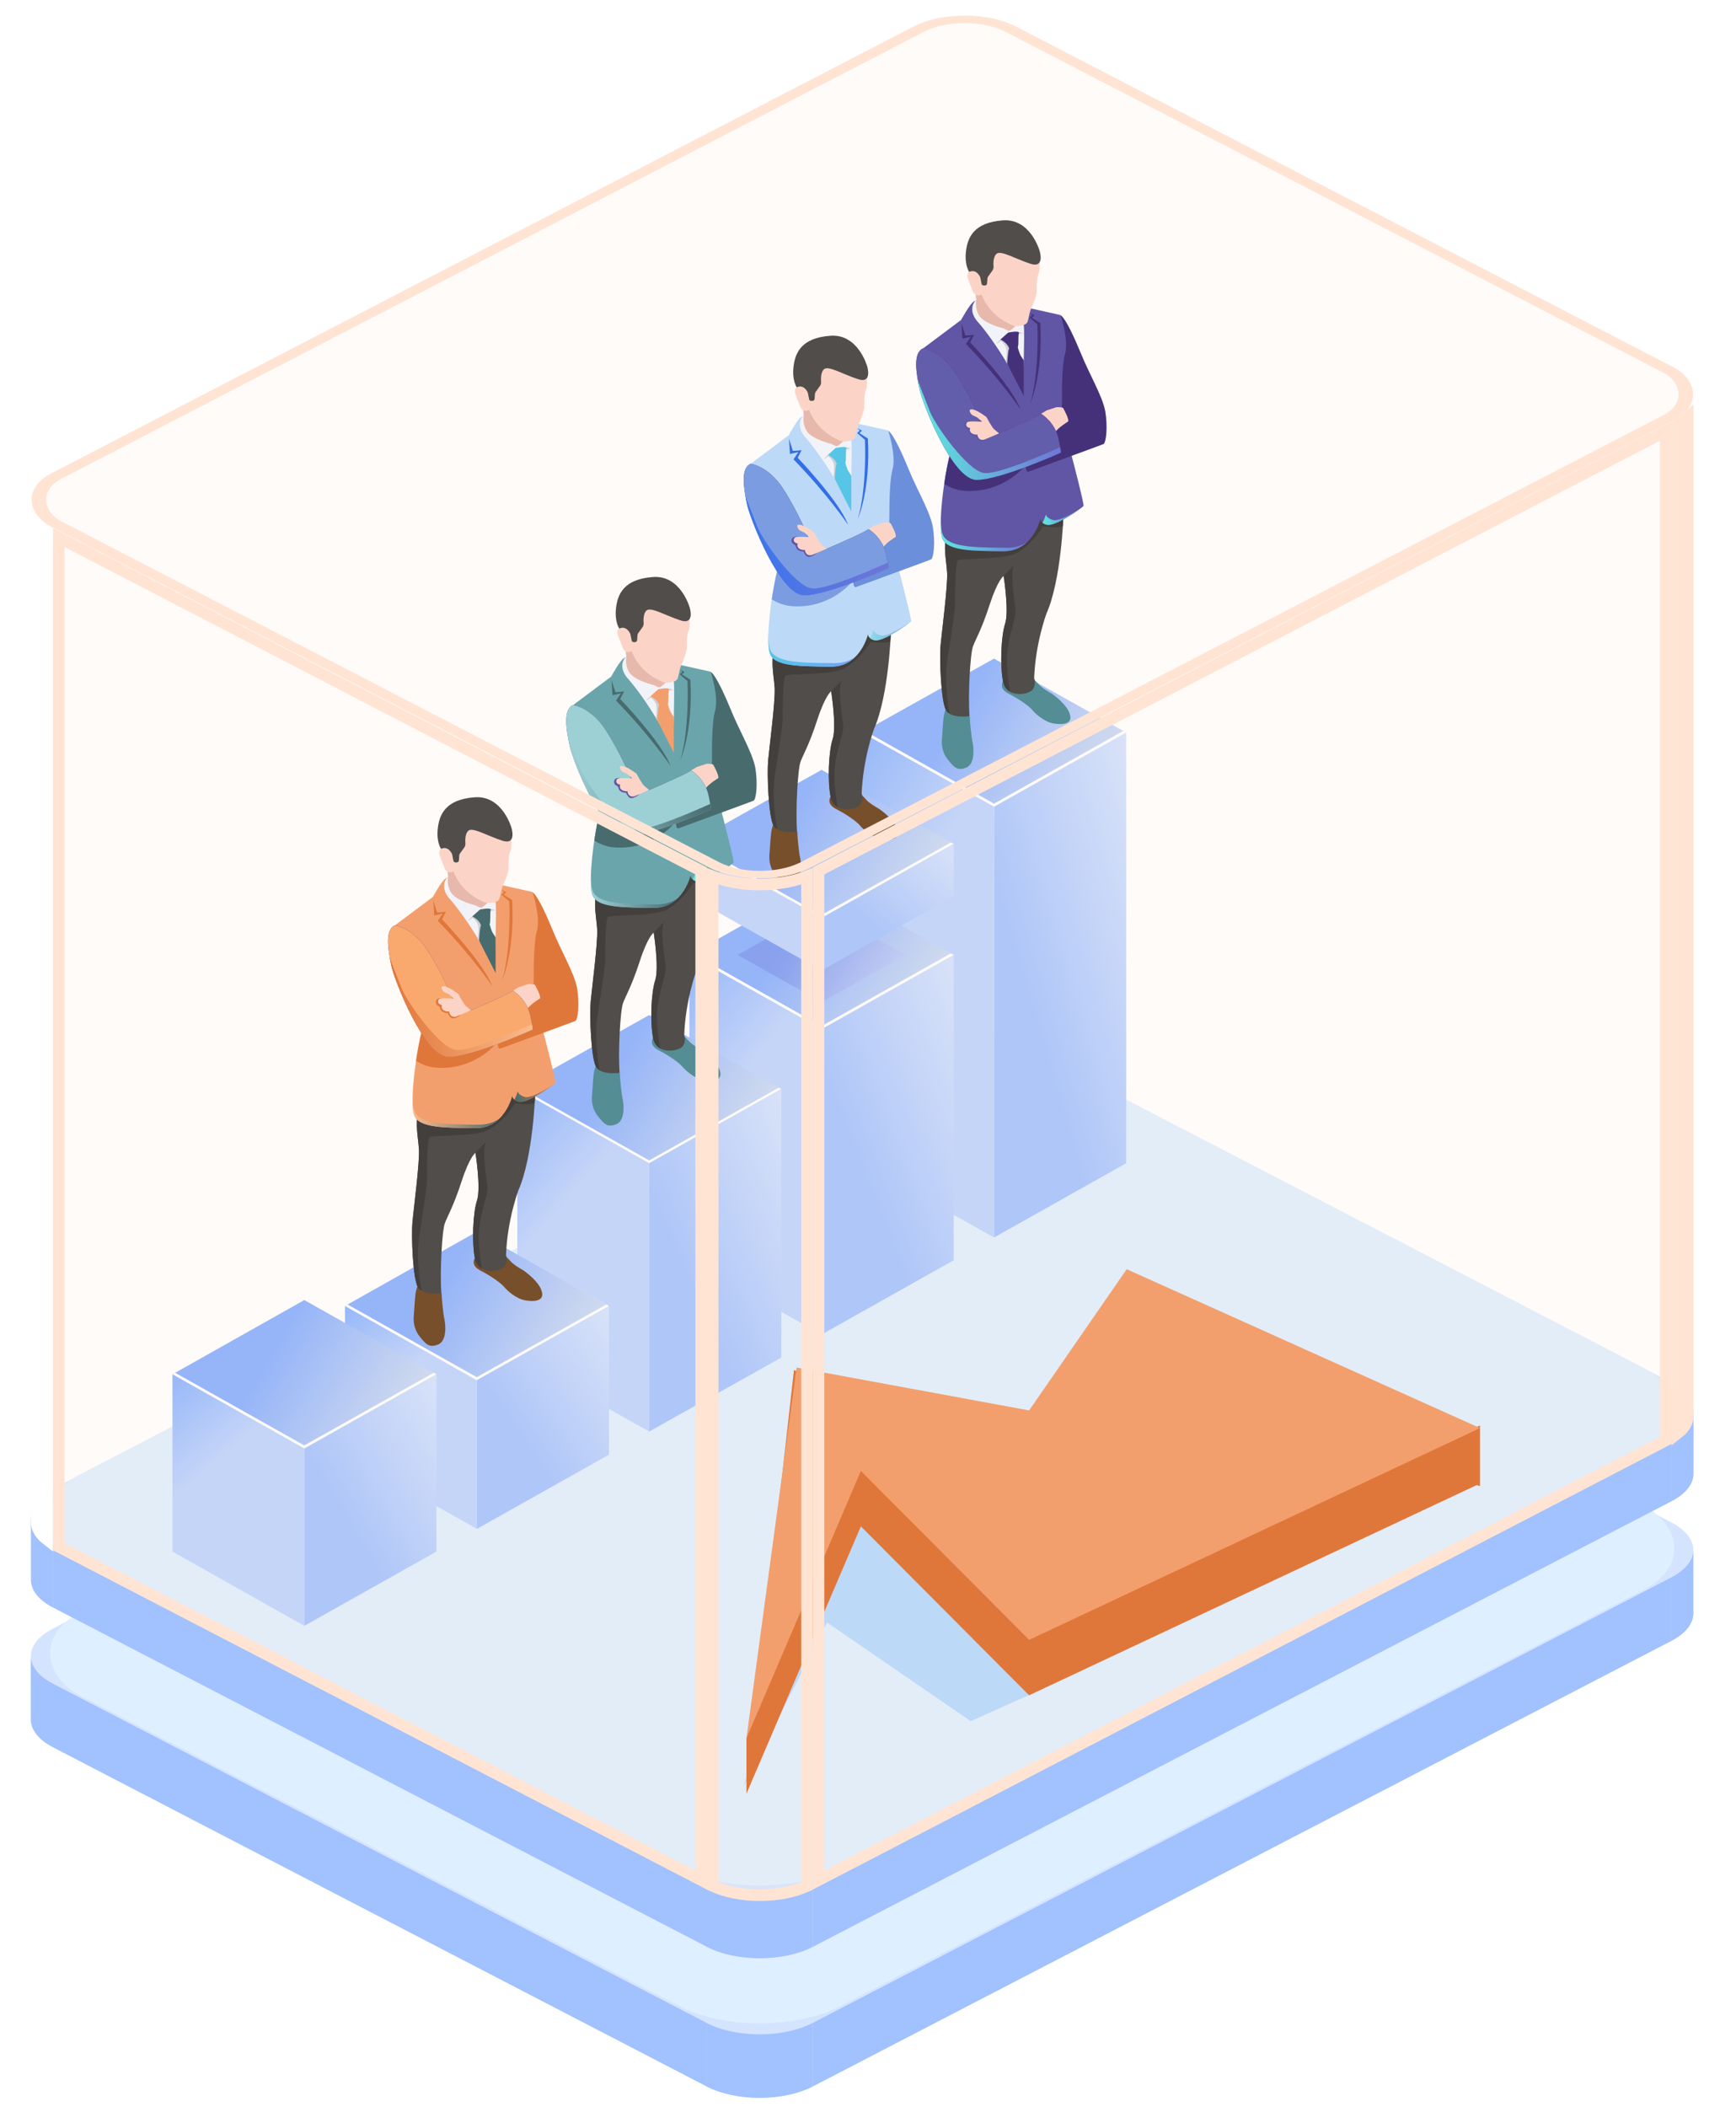 <svg width="150" height="182" viewBox="0 0 150 182" fill="none" xmlns="http://www.w3.org/2000/svg">
<path d="M87.907 107.662C85.38 106.351 81.284 106.351 78.757 107.662L4.559 146.148C3.296 146.803 2.665 147.662 2.664 148.521C2.664 149.38 3.296 150.239 4.559 150.894L61.068 180.205C63.595 181.516 67.691 181.516 70.218 180.205L144.416 141.719C145.679 141.063 146.311 140.205 146.311 139.346C146.311 138.487 145.679 137.628 144.416 136.973L87.907 107.662Z" fill="#D4E4FE"/>
<path d="M87.909 102.18C85.382 100.869 81.286 100.869 78.759 102.18V107.664C81.286 106.353 85.382 106.353 87.909 107.664V102.18Z" fill="#D4E4FE"/>
<path d="M87.905 102.179L144.413 131.49V136.974L87.905 107.663V102.179Z" fill="#D4E4FE"/>
<path d="M4.563 140.665L78.761 102.179V107.663L4.563 146.149V140.665Z" fill="#D4E4FE"/>
<path d="M144.416 131.493C145.679 132.149 146.311 133.008 146.311 133.867L146.311 139.35C146.311 138.491 145.679 137.633 144.416 136.977V131.493Z" fill="#D4E4FE"/>
<path d="M146.311 133.865C146.311 134.723 145.679 135.582 144.416 136.237V141.721C145.679 141.066 146.311 140.207 146.311 139.348V133.865Z" fill="#A1C1FF"/>
<path d="M2.667 143.041C2.667 142.182 3.299 141.323 4.562 140.668V146.152C3.299 146.807 2.667 147.666 2.667 148.525V143.041Z" fill="#D4E4FE"/>
<path d="M4.562 145.411C3.299 144.755 2.667 143.897 2.667 143.038V148.521C2.667 149.38 3.299 150.239 4.562 150.895V145.411Z" fill="#A1C1FF"/>
<path d="M144.413 136.239L70.216 174.725V180.209L144.413 141.723V136.239Z" fill="#A1C1FF"/>
<path d="M61.07 174.725L4.561 145.414V150.898L61.07 180.209V174.725Z" fill="#A1C1FF"/>
<path d="M70.214 174.725C67.687 176.035 63.591 176.035 61.064 174.725V180.209C63.591 181.519 67.687 181.519 70.214 180.209V174.725Z" fill="#A1C1FF"/>
<rect width="93.893" height="73.966" rx="7.862" transform="matrix(-0.888 0.46 0.888 0.46 83.348 99.659)" fill="#DEEFFF"/>
<path d="M87.918 95.601C85.391 94.29 81.295 94.29 78.768 95.601L4.57 134.087C3.307 134.743 2.675 135.601 2.675 136.46C2.675 137.319 3.307 138.178 4.57 138.833L61.079 168.144C63.605 169.455 67.702 169.455 70.229 168.144L144.427 129.658C145.69 129.003 146.321 128.144 146.322 127.285C146.322 126.426 145.69 125.567 144.427 124.912L87.918 95.601Z" fill="#D4E4FE"/>
<path d="M87.92 90.119C85.393 88.809 81.297 88.809 78.77 90.119V95.603C81.297 94.293 85.393 94.293 87.92 95.603V90.119Z" fill="#D4E4FE"/>
<path d="M87.912 90.118L144.421 119.429V124.913L87.912 95.602V90.118Z" fill="#D4E4FE"/>
<path d="M4.567 128.605L78.765 90.118V95.602L4.567 134.089V128.605Z" fill="#D4E4FE"/>
<path d="M144.427 119.431C145.69 120.086 146.322 120.945 146.322 121.804L146.322 127.288C146.321 126.429 145.69 125.57 144.427 124.915V119.431Z" fill="#D4E4FE"/>
<path d="M146.322 121.804C146.321 122.663 145.69 123.521 144.427 124.177V129.66C145.69 129.005 146.321 128.147 146.322 127.288V121.804Z" fill="#A1C1FF"/>
<path d="M2.678 130.978C2.678 130.12 3.31 129.261 4.573 128.606V134.09C3.31 134.745 2.678 135.603 2.678 136.462V130.978Z" fill="#D4E4FE"/>
<path d="M4.573 133.35C3.31 132.695 2.678 131.836 2.678 130.977V136.461C2.678 137.32 3.309 138.179 4.573 138.834V133.35Z" fill="#A1C1FF"/>
<path d="M144.421 124.178L70.223 162.665V168.149L144.421 129.662V124.178Z" fill="#A1C1FF"/>
<path d="M61.081 162.661L4.572 133.349V138.833L61.081 168.144V162.661Z" fill="#A1C1FF"/>
<path d="M70.225 162.664C67.698 163.975 63.602 163.975 61.075 162.664V168.148C63.602 169.459 67.698 169.459 70.225 168.148V162.664Z" fill="#A1C1FF"/>
<rect width="93.893" height="73.966" rx="7.862" transform="matrix(-0.888 0.46 0.888 0.46 83.348 87.747)" fill="#DEEFFF"/>
<path d="M85.889 69.683L74.47 63.269L85.889 56.883L97.309 63.269L85.889 69.683Z" fill="url(#paint0_linear_466_22039)"/>
<path d="M85.889 69.41L74.723 63.133L74.47 63.269L85.889 69.683L97.309 63.269L97.056 63.133L85.889 69.41Z" fill="white"/>
<path d="M97.309 100.469L85.889 106.883V69.683L97.309 63.269V100.469Z" fill="url(#paint1_linear_466_22039)"/>
<path d="M85.889 106.883L74.47 100.469V63.269L85.889 69.683V106.883Z" fill="url(#paint2_linear_466_22039)"/>
<path d="M70.989 88.895L59.569 82.481L70.989 76.068L82.408 82.481L70.989 88.895Z" fill="url(#paint3_linear_466_22039)"/>
<path opacity="0.3" d="M70.989 86.548L63.722 82.481L70.989 78.388L78.255 82.481L70.989 86.548Z" fill="url(#paint4_linear_466_22039)"/>
<path d="M70.989 88.622L59.822 82.345L59.569 82.481L70.989 88.895L82.408 82.481L82.155 82.345L70.989 88.622Z" fill="white"/>
<path d="M82.408 108.846L70.989 115.26V88.895L82.408 82.481V108.846Z" fill="url(#paint5_linear_466_22039)"/>
<path d="M70.989 115.26L59.569 108.846V82.481L70.989 88.895V115.26Z" fill="url(#paint6_linear_466_22039)"/>
<path d="M70.989 79.291L59.569 72.877L70.989 66.49L82.408 72.877L70.989 79.291Z" fill="url(#paint7_linear_466_22039)"/>
<path d="M70.989 79.018L59.822 72.768L59.569 72.877L70.989 79.291L82.408 72.877L82.155 72.768L70.989 79.018Z" fill="white"/>
<path d="M82.408 77.407L70.989 83.821V79.291L82.408 72.877V77.407Z" fill="url(#paint8_linear_466_22039)"/>
<path d="M70.989 83.821L59.569 77.407V72.877L70.989 79.291V83.821Z" fill="url(#paint9_linear_466_22039)"/>
<path d="M56.091 100.468L44.7 94.055L56.091 87.668L67.51 94.055L56.091 100.468Z" fill="url(#paint10_linear_466_22039)"/>
<path d="M56.091 100.223L44.924 93.946L44.7 94.055L56.091 100.468L67.51 94.055L67.286 93.946L56.091 100.223Z" fill="white"/>
<path d="M67.51 117.254L56.091 123.64V100.469L67.51 94.055V117.254Z" fill="url(#paint11_linear_466_22039)"/>
<path d="M56.091 123.64L44.7 117.254V94.055L56.091 100.469V123.64Z" fill="url(#paint12_linear_466_22039)"/>
<path d="M41.197 119.218L29.806 112.805L41.197 106.391L52.617 112.805L41.197 119.218Z" fill="url(#paint13_linear_466_22039)"/>
<path d="M41.197 119.218L29.806 112.805L41.197 106.391L52.617 112.805L41.197 119.218Z" fill="url(#paint14_linear_466_22039)"/>
<path d="M41.197 118.946L30.031 112.668L29.806 112.805L41.197 119.218L52.617 112.805L52.392 112.668L41.197 118.946Z" fill="white"/>
<path d="M52.617 125.632L41.197 132.046V119.218L52.617 112.805V125.632Z" fill="url(#paint15_linear_466_22039)"/>
<path d="M52.617 125.632L41.197 132.046V119.218L52.617 112.805V125.632Z" fill="url(#paint16_linear_466_22039)"/>
<path d="M41.198 132.046L29.807 125.632V112.805L41.198 119.218V132.046Z" fill="url(#paint17_linear_466_22039)"/>
<path d="M26.293 125.112L14.902 118.698L26.293 112.285L37.712 118.698L26.293 125.112Z" fill="url(#paint18_linear_466_22039)"/>
<path d="M26.293 124.839L15.126 118.562L14.902 118.698L26.293 125.112L37.712 118.698L37.488 118.562L26.293 124.839Z" fill="white"/>
<path d="M37.712 134.009L26.293 140.423V125.112L37.712 118.698V134.009Z" fill="url(#paint19_linear_466_22039)"/>
<path d="M26.293 140.423L14.902 134.009V118.698L26.293 125.112V140.423Z" fill="url(#paint20_linear_466_22039)"/>
<path d="M74.455 68.659C74.455 68.659 74.652 68.85 74.876 69.096C75.073 69.341 75.662 69.696 75.914 69.832C76.167 69.996 77.317 70.842 77.542 71.661C77.794 72.48 76.981 72.589 76.139 72.453C75.297 72.316 74.511 71.552 74.287 71.279C74.062 71.006 73.277 70.406 72.267 69.887C71.229 69.368 71.846 68.686 71.846 68.686L74.455 68.659Z" fill="#60350E"/>
<path d="M66.851 71.115C66.851 71.115 66.683 71.497 66.626 71.961C66.57 72.453 66.514 73.49 66.486 73.79C66.458 74.09 66.43 74.854 66.991 75.564C67.552 76.273 67.833 76.546 68.562 76.273C69.292 76.001 69.264 74.8 69.152 74.172C69.011 73.572 68.899 72.18 68.899 72.043C68.927 71.907 68.871 71.825 68.871 71.825L66.851 71.115Z" fill="#60350E"/>
<path d="M76.98 54.548C76.98 54.548 76.812 60.034 75.521 62.955C75.521 62.955 74.567 65.493 74.455 68.55C74.455 68.55 74.651 69.068 74.343 69.505C74.062 69.942 72.126 70.324 71.789 68.932C71.481 67.513 71.593 64.892 71.958 63.801C72.294 62.709 71.817 59.707 71.817 59.707C71.817 59.707 71.312 60.034 70.611 62.19C69.91 64.347 69.405 65.165 69.18 65.766C68.928 66.366 68.731 70.051 68.871 71.825C68.871 71.825 67.3 72.043 66.851 71.333C66.403 70.597 66.262 66.858 66.374 65.657C66.487 64.456 66.992 60.607 66.936 59.434C66.851 58.233 66.599 57.278 66.879 56.104C67.16 54.903 75.409 52.283 75.409 52.283L76.98 54.548Z" fill="#333333"/>
<path d="M66.936 59.434C66.851 58.233 66.599 57.278 66.879 56.104C66.992 55.64 68.226 54.985 69.713 54.358C72.238 54.139 75.437 53.866 75.661 53.921C75.858 53.948 76.363 54.139 76.812 54.303L76.98 54.549C76.98 54.549 76.98 54.876 76.924 55.422C76.335 55.613 75.212 55.422 75.212 55.422C75.044 55.804 74.062 57.169 72.856 57.769C71.621 58.342 68.058 58.151 67.861 58.37C67.637 58.588 67.609 61.59 67.637 61.972C67.665 62.354 67.3 64.756 66.964 66.885C66.627 68.987 67.132 71.525 67.16 71.607C67.029 71.534 66.926 71.443 66.851 71.334C66.403 70.597 66.262 66.858 66.374 65.657C66.487 64.456 66.992 60.608 66.936 59.434Z" fill="#222222"/>
<path d="M74.231 36.617C74.231 36.617 76.055 37.027 76.672 37.163C76.756 37.191 76.84 37.272 76.896 37.354C77.065 37.791 77.514 39.156 77.177 41.148C76.756 43.577 76.896 45.215 76.896 45.215L77.738 49.499C77.738 49.499 78.804 53.566 78.72 53.675C78.608 53.784 76.251 55.531 75.522 55.285C74.792 55.04 75.045 54.63 75.045 54.63C75.045 54.63 74.427 57.605 71.79 57.578C69.153 57.551 66.992 57.551 66.543 56.514C66.094 55.477 66.684 51.11 67.132 49.39C67.609 47.644 68.704 44.205 68.704 44.205L64.86 40.056L68.143 37.6C68.143 37.6 68.928 36.153 69.265 35.99C69.602 35.798 69.77 35.962 69.77 35.962L74.231 36.617Z" fill="#B2D7FF"/>
<path d="M75.491 54.357C75.463 54.494 75.575 54.712 76.052 54.876C76.557 55.039 77.82 54.303 78.633 53.757C78.213 54.084 76.193 55.503 75.519 55.285C75.37 55.249 75.257 55.194 75.183 55.121C75.351 54.794 75.435 54.521 75.491 54.357Z" fill="url(#paint21_linear_466_22039)"/>
<path d="M66.569 56.158C67.046 57.25 69.318 57.25 72.096 57.277C72.825 57.277 73.386 57.086 73.835 56.786C73.359 57.25 72.685 57.577 71.787 57.577C69.15 57.55 66.99 57.55 66.541 56.513C66.4 56.158 66.372 55.476 66.4 54.63C66.4 55.312 66.428 55.858 66.569 56.158Z" fill="url(#paint22_linear_466_22039)"/>
<path d="M69.348 35.962C69.348 35.962 68.647 36.754 69.629 37.818C70.218 38.473 71.256 39.892 72.126 41.366C72.687 42.294 73.192 42.786 73.472 43.577C73.472 43.577 73.501 42.649 73.557 41.175C73.585 39.811 73.613 38.391 73.557 38.037C73.416 37.3 70.078 35.58 69.348 35.962Z" fill="#F0F6FF"/>
<path d="M71.846 38.337C71.846 38.337 72.211 38.555 72.323 38.528C72.435 38.501 72.828 38.146 72.828 38.146C72.828 38.146 73.782 38.146 73.894 37.736C74.006 37.327 74.062 36.945 74.147 36.727C74.259 36.508 74.68 35.526 74.68 35.116C74.68 34.707 74.652 33.997 74.848 33.615C75.016 33.233 75.269 29.412 71.453 29.521C67.665 29.631 68.844 33.452 68.844 33.452C68.844 33.452 68.563 33.561 68.732 34.052C68.9 34.543 68.956 34.598 69.04 34.843C69.124 35.089 69.153 35.253 69.405 35.444L69.461 35.908C69.461 35.908 69.293 36.59 69.742 37.272C70.219 37.955 71.846 38.337 71.846 38.337Z" fill="#FCD1C5"/>
<path d="M76.756 37.217C76.756 37.217 77.177 37.272 78.495 40.492C79.225 42.294 80.347 44.15 80.599 45.487C80.824 46.797 80.684 48.244 80.431 48.325C80.179 48.435 75.437 50.154 73.978 50.7C73.894 50.727 73.81 50.673 73.782 50.591L73.389 48.38L76.307 47.261C76.307 47.261 76.868 46.606 77.373 46.36C77.373 46.36 76.812 45.296 76.84 45.023C76.868 44.723 76.784 41.748 77.12 40.547C77.457 39.346 76.756 37.217 76.756 37.217Z" fill="#5180DD"/>
<path d="M75.044 45.706C75.044 45.706 75.465 45.46 75.549 45.406C75.661 45.378 76.194 45.187 76.306 45.16C76.362 45.105 76.699 45.133 76.84 45.16C76.896 45.16 76.952 45.187 76.98 45.242C77.092 45.46 77.457 46.115 77.401 46.361C77.401 46.361 76.447 46.961 76.335 47.234L76.166 47.262C76.166 47.262 75.521 45.897 75.044 45.706Z" fill="#FCD1C5"/>
<path d="M67.132 49.39C67.245 48.954 67.413 48.462 67.553 47.916L73.501 50.373C73.501 50.373 71.734 52.502 68.62 52.365C67.75 52.338 67.132 52.038 66.684 51.765C66.824 50.837 66.992 49.963 67.132 49.39Z" fill="#648FE4"/>
<path d="M64.859 40.056C64.859 40.056 66.403 40.247 67.665 42.212C68.928 44.15 69.854 46.415 69.854 46.415L69.91 46.661C70.022 47.316 70.751 47.698 71.369 47.425C72.716 46.852 74.679 45.978 75.044 45.706C75.044 45.706 76.223 46.361 76.559 47.862C76.812 49.035 76.756 49.063 76.756 49.063C76.756 49.063 71.481 51.437 69.461 51.41C67.413 51.383 64.831 44.887 64.551 43.55C64.27 42.212 63.962 40.438 64.859 40.056Z" fill="#24126A"/>
<path d="M64.859 40.056C64.859 40.056 66.403 40.247 67.665 42.212C68.928 44.15 69.854 46.415 69.854 46.415L69.91 46.661C70.022 47.316 70.751 47.698 71.369 47.425C72.716 46.852 74.679 45.978 75.044 45.706C75.044 45.706 76.223 46.361 76.559 47.862C76.812 49.035 76.756 49.063 76.756 49.063C76.756 49.063 71.481 51.437 69.461 51.41C67.413 51.383 64.831 44.887 64.551 43.55C64.27 42.212 63.962 40.438 64.859 40.056Z" fill="#648FE4"/>
<path d="M70.611 47.725C70.611 47.725 69.966 48.326 69.657 47.998C69.377 47.671 69.461 47.643 69.461 47.643C69.461 47.643 68.872 47.643 68.788 47.261C68.703 46.907 68.423 47.098 68.395 46.688C68.395 46.279 68.9 46.361 68.9 46.361L70.611 47.725Z" fill="#453C9E"/>
<path d="M71.424 47.398C71.424 47.398 71.228 47.234 71.004 47.043C70.779 46.852 70.386 46.06 70.33 45.978C70.246 45.924 69.46 45.323 69.067 45.323C68.703 45.296 68.983 45.706 69.067 45.787C69.152 45.842 69.516 46.006 69.516 46.006C69.516 46.006 69.909 46.333 69.965 46.388C69.993 46.415 68.899 46.306 68.703 46.415C68.534 46.524 68.562 46.797 68.703 46.852C68.815 46.934 68.927 46.934 68.927 46.934C68.927 46.934 68.787 47.261 69.124 47.425C69.46 47.561 69.544 47.48 69.544 47.48C69.544 47.48 69.573 48.053 70.134 47.944L71.424 47.398Z" fill="#FCD1C5"/>
<path d="M74.932 31.65C74.932 31.65 75.409 33.178 74.118 32.742C72.8 32.305 71.621 31.595 71.229 31.868C70.92 32.087 70.92 32.714 70.948 33.015C70.948 33.124 70.92 33.224 70.864 33.315L70.471 33.861C70.434 33.915 70.415 33.979 70.415 34.052L70.387 34.434C70.387 34.543 70.303 34.625 70.191 34.625H70.106C70.022 34.625 69.91 34.57 69.91 34.461L69.798 33.915C69.798 33.915 69.489 33.151 68.844 33.451C68.844 33.451 68.423 32.878 68.563 31.677C68.704 30.449 69.265 29.194 71.706 29.003C74.147 28.784 74.932 31.65 74.932 31.65Z" fill="#333333"/>
<path d="M71.173 39.702L71.566 39.401C71.566 39.401 71.902 39.674 72.014 39.974C72.155 40.275 72.014 41.203 72.014 41.203L72.127 41.366L72.267 41.121L72.379 40.029C72.379 40.029 72.267 39.237 72.239 39.21C72.239 39.183 71.537 39.292 71.537 39.292C71.537 39.292 71.313 39.456 71.173 39.702Z" fill="#C4CCD6"/>
<path d="M72.94 38.61C72.94 38.61 73.333 38.637 73.501 38.774C73.501 38.774 73.109 38.801 73.025 38.801C72.968 38.801 72.94 38.61 72.94 38.61Z" fill="#C4CCD6"/>
<path d="M72.21 38.691L71.537 39.292C71.537 39.292 72.126 39.537 72.294 40.056C72.294 40.056 72.996 40.165 73.052 39.919C73.136 39.674 73.052 39.046 73.136 38.746C73.22 38.473 72.21 38.691 72.21 38.691Z" fill="#39C0EA"/>
<path d="M73.024 39.92C73.024 39.92 73.164 40.438 73.277 40.657C73.417 40.875 73.557 41.093 73.557 41.093V44.177C73.557 44.177 72.379 41.857 72.126 41.366C72.126 41.366 72.182 40.247 72.295 40.056C72.379 39.838 73.024 39.92 73.024 39.92Z" fill="#39C0EA"/>
<path d="M69.909 35.389C70.695 37.518 72.827 38.146 72.827 38.146C72.827 38.146 72.435 38.5 72.322 38.528C72.21 38.555 71.845 38.337 71.845 38.337C71.845 38.337 70.218 37.955 69.741 37.272C69.292 36.59 69.46 35.908 69.46 35.908L69.404 35.444C69.741 35.553 69.909 35.389 69.909 35.389Z" fill="#E2B1A6"/>
<path d="M68.17 37.872C68.17 37.872 68.479 38.882 68.507 38.937C68.563 38.964 69.264 38.882 69.264 38.882L68.928 39.537C68.928 39.537 72.519 43.276 73.277 45.323C73.277 45.323 71.565 42.758 68.563 39.674L68.984 39.046L68.254 39.21L68.17 37.872Z" fill="#0F59EA"/>
<path d="M74.09 36.999L74.287 37.19L74.062 37.409L74.735 37.982C74.735 37.982 74.932 42.103 74.118 44.832C74.118 44.832 75.24 42.321 74.988 37.873L74.258 37.409L74.483 37.19L74.09 36.999Z" fill="#0F59EA"/>
<path d="M71.817 59.707L72.743 58.751C72.322 59.325 72.799 62.054 72.855 62.654C72.911 63.282 72.35 64.565 72.154 66.066C71.957 67.567 72.378 69.696 72.378 69.696C72.098 69.559 71.901 69.314 71.789 68.931C71.48 67.512 71.593 64.892 71.957 63.8C72.294 62.709 71.817 59.707 71.817 59.707Z" fill="#222222"/>
<path d="M69.46 51.41C67.412 51.383 64.831 44.887 64.55 43.55C64.494 43.313 64.448 43.077 64.41 42.84C64.41 42.867 64.943 44.259 65.448 45.515C65.953 46.77 68.675 50.564 70.078 50.809C71.312 51.028 75.829 48.981 76.699 48.599C76.783 49.035 76.755 49.063 76.755 49.063C76.755 49.063 71.481 51.437 69.46 51.41Z" fill="url(#paint23_linear_466_22039)"/>
<path d="M89.357 58.693C89.357 58.693 89.553 58.884 89.778 59.13C89.974 59.376 90.563 59.73 90.816 59.867C91.068 60.031 92.219 60.877 92.443 61.695C92.695 62.514 91.882 62.623 91.04 62.487C90.198 62.35 89.413 61.586 89.188 61.313C88.964 61.04 88.178 60.44 87.168 59.921C86.13 59.403 86.747 58.721 86.747 58.721L89.357 58.693Z" fill="#367E89"/>
<path d="M81.752 61.15C81.752 61.15 81.584 61.532 81.528 61.996C81.472 62.487 81.416 63.524 81.388 63.824C81.359 64.124 81.331 64.889 81.892 65.598C82.454 66.308 82.734 66.581 83.464 66.308C84.193 66.035 84.165 64.834 84.053 64.206C83.913 63.606 83.8 62.214 83.8 62.078C83.829 61.941 83.772 61.859 83.772 61.859L81.752 61.15Z" fill="#367E89"/>
<path d="M91.881 44.583C91.881 44.583 91.713 50.069 90.422 52.989C90.422 52.989 89.468 55.527 89.356 58.584C89.356 58.584 89.553 59.103 89.244 59.539C88.963 59.976 87.028 60.358 86.691 58.966C86.382 57.547 86.494 54.927 86.859 53.835C87.196 52.743 86.719 49.741 86.719 49.741C86.719 49.741 86.214 50.069 85.512 52.225C84.811 54.381 84.306 55.2 84.082 55.8C83.829 56.401 83.633 60.085 83.773 61.859C83.773 61.859 82.202 62.078 81.753 61.368C81.304 60.631 81.163 56.892 81.276 55.691C81.388 54.49 81.893 50.642 81.837 49.468C81.753 48.267 81.5 47.312 81.781 46.139C82.061 44.938 90.31 42.318 90.31 42.318L91.881 44.583Z" fill="#333333"/>
<path d="M81.837 49.468C81.753 48.268 81.5 47.312 81.781 46.139C81.893 45.675 83.127 45.02 84.615 44.392C87.14 44.174 90.338 43.901 90.563 43.955C90.759 43.983 91.264 44.174 91.713 44.337L91.881 44.583C91.881 44.583 91.881 44.911 91.825 45.456C91.236 45.648 90.114 45.456 90.114 45.456C89.945 45.839 88.963 47.203 87.757 47.804C86.522 48.377 82.959 48.186 82.763 48.404C82.538 48.623 82.51 51.625 82.538 52.007C82.566 52.389 82.202 54.791 81.865 56.919C81.528 59.021 82.033 61.559 82.061 61.641C81.93 61.568 81.828 61.477 81.753 61.368C81.304 60.631 81.163 56.892 81.276 55.691C81.388 54.49 81.893 50.642 81.837 49.468Z" fill="#222222"/>
<path d="M89.132 26.652C89.132 26.652 90.956 27.061 91.573 27.198C91.657 27.225 91.742 27.307 91.798 27.389C91.966 27.825 92.415 29.19 92.078 31.182C91.657 33.611 91.798 35.249 91.798 35.249L92.639 39.534C92.639 39.534 93.706 43.6 93.621 43.71C93.509 43.819 91.153 45.566 90.423 45.32C89.694 45.074 89.946 44.665 89.946 44.665C89.946 44.665 89.329 47.64 86.691 47.612C84.054 47.585 81.894 47.585 81.445 46.548C80.996 45.511 81.585 41.144 82.034 39.425C82.511 37.678 83.605 34.239 83.605 34.239L79.761 30.091L83.044 27.634C83.044 27.634 83.83 26.188 84.166 26.024C84.503 25.833 84.671 25.997 84.671 25.997L89.132 26.652Z" fill="#453C9E"/>
<path d="M90.392 44.391C90.365 44.528 90.477 44.746 90.954 44.91C91.459 45.074 92.721 44.337 93.535 43.791C93.114 44.118 91.094 45.538 90.421 45.319C90.271 45.283 90.159 45.228 90.084 45.156C90.252 44.828 90.336 44.555 90.392 44.391Z" fill="url(#paint24_linear_466_22039)"/>
<path d="M81.47 46.192C81.947 47.284 84.22 47.284 86.997 47.311C87.727 47.311 88.288 47.12 88.737 46.82C88.26 47.284 87.587 47.612 86.689 47.612C84.051 47.584 81.891 47.584 81.442 46.547C81.302 46.193 81.274 45.51 81.302 44.664C81.302 45.346 81.33 45.892 81.47 46.192Z" fill="url(#paint25_linear_466_22039)"/>
<path d="M84.249 25.997C84.249 25.997 83.548 26.788 84.53 27.853C85.119 28.508 86.157 29.927 87.027 31.401C87.588 32.329 88.093 32.82 88.374 33.611C88.374 33.611 88.402 32.684 88.458 31.21C88.486 29.845 88.514 28.426 88.458 28.071C88.318 27.334 84.979 25.615 84.249 25.997Z" fill="#F0F6FF"/>
<path d="M86.747 28.371C86.747 28.371 87.112 28.59 87.224 28.562C87.337 28.535 87.729 28.18 87.729 28.18C87.729 28.18 88.683 28.18 88.796 27.771C88.908 27.361 88.964 26.979 89.048 26.761C89.16 26.543 89.581 25.56 89.581 25.151C89.581 24.741 89.553 24.032 89.749 23.65C89.918 23.268 90.17 19.447 86.355 19.556C82.567 19.665 83.745 23.486 83.745 23.486C83.745 23.486 83.465 23.595 83.633 24.086C83.801 24.578 83.858 24.632 83.942 24.878C84.026 25.123 84.054 25.287 84.306 25.478L84.362 25.942C84.362 25.942 84.194 26.625 84.643 27.307C85.12 27.989 86.747 28.371 86.747 28.371Z" fill="#FCD1C5"/>
<path d="M91.657 27.252C91.657 27.252 92.078 27.306 93.397 30.527C94.126 32.328 95.248 34.184 95.501 35.522C95.725 36.831 95.585 38.278 95.332 38.36C95.08 38.469 90.338 40.188 88.879 40.734C88.795 40.762 88.711 40.707 88.683 40.625L88.29 38.414L91.208 37.295C91.208 37.295 91.769 36.641 92.274 36.395C92.274 36.395 91.713 35.33 91.741 35.057C91.769 34.757 91.685 31.782 92.022 30.581C92.358 29.381 91.657 27.252 91.657 27.252Z" fill="#24126A"/>
<path d="M89.945 35.74C89.945 35.74 90.366 35.495 90.45 35.44C90.562 35.413 91.096 35.222 91.208 35.194C91.264 35.14 91.601 35.167 91.741 35.194C91.797 35.194 91.853 35.222 91.881 35.276C91.993 35.495 92.358 36.15 92.302 36.395C92.302 36.395 91.348 36.996 91.236 37.269L91.067 37.296C91.067 37.296 90.422 35.931 89.945 35.74Z" fill="#FCD1C5"/>
<path d="M82.034 39.425C82.146 38.988 82.314 38.497 82.455 37.951L88.403 40.407C88.403 40.407 86.635 42.536 83.521 42.4C82.651 42.372 82.034 42.072 81.585 41.799C81.725 40.871 81.894 39.998 82.034 39.425Z" fill="#24126A"/>
<path d="M79.761 30.09C79.761 30.09 81.304 30.282 82.567 32.247C83.829 34.184 84.755 36.45 84.755 36.45L84.811 36.695C84.923 37.35 85.653 37.732 86.27 37.459C87.617 36.886 89.581 36.013 89.945 35.74C89.945 35.74 91.124 36.395 91.461 37.896C91.713 39.07 91.657 39.097 91.657 39.097C91.657 39.097 86.382 41.471 84.362 41.444C82.314 41.417 79.733 34.921 79.452 33.584C79.172 32.247 78.863 30.473 79.761 30.09Z" fill="#24126A"/>
<path d="M79.761 30.09C79.761 30.09 81.304 30.282 82.567 32.247C83.829 34.184 84.755 36.45 84.755 36.45L84.811 36.695C84.923 37.35 85.653 37.732 86.27 37.459C87.617 36.886 89.581 36.013 89.945 35.74C89.945 35.74 91.124 36.395 91.461 37.896C91.713 39.07 91.657 39.097 91.657 39.097C91.657 39.097 86.382 41.471 84.362 41.444C82.314 41.417 79.733 34.921 79.452 33.584C79.172 32.247 78.863 30.473 79.761 30.09Z" fill="#4846A5"/>
<path d="M85.513 37.76C85.513 37.76 84.867 38.36 84.559 38.033C84.278 37.705 84.362 37.678 84.362 37.678C84.362 37.678 83.773 37.678 83.689 37.296C83.605 36.941 83.324 37.132 83.296 36.723C83.296 36.313 83.801 36.395 83.801 36.395L85.513 37.76Z" fill="#453C9E"/>
<path d="M86.326 37.432C86.326 37.432 86.129 37.268 85.905 37.077C85.68 36.886 85.288 36.095 85.231 36.013C85.147 35.958 84.362 35.358 83.969 35.358C83.604 35.331 83.885 35.74 83.969 35.822C84.053 35.876 84.418 36.04 84.418 36.04C84.418 36.04 84.811 36.368 84.867 36.422C84.895 36.45 83.8 36.34 83.604 36.45C83.436 36.559 83.464 36.831 83.604 36.886C83.716 36.968 83.829 36.968 83.829 36.968C83.829 36.968 83.688 37.295 84.025 37.459C84.362 37.596 84.446 37.514 84.446 37.514C84.446 37.514 84.474 38.087 85.035 37.978L86.326 37.432Z" fill="#FCD1C5"/>
<path d="M89.834 21.684C89.834 21.684 90.311 23.213 89.02 22.776C87.701 22.339 86.523 21.63 86.13 21.903C85.821 22.121 85.821 22.749 85.849 23.049C85.849 23.158 85.821 23.258 85.765 23.349L85.372 23.895C85.335 23.95 85.316 24.013 85.316 24.086L85.288 24.468C85.288 24.577 85.204 24.659 85.092 24.659H85.008C84.924 24.659 84.811 24.605 84.811 24.495L84.699 23.95C84.699 23.95 84.391 23.186 83.745 23.486C83.745 23.486 83.324 22.913 83.465 21.712C83.605 20.483 84.166 19.228 86.607 19.037C89.048 18.819 89.834 21.684 89.834 21.684Z" fill="#333333"/>
<path d="M86.074 29.736L86.467 29.436C86.467 29.436 86.804 29.709 86.916 30.009C87.056 30.309 86.916 31.237 86.916 31.237L87.028 31.401L87.168 31.155L87.281 30.063C87.281 30.063 87.168 29.272 87.14 29.245C87.14 29.217 86.439 29.326 86.439 29.326C86.439 29.326 86.214 29.49 86.074 29.736Z" fill="#C4CCD6"/>
<path d="M87.842 28.644C87.842 28.644 88.234 28.672 88.403 28.808C88.403 28.808 88.01 28.835 87.926 28.835C87.87 28.835 87.842 28.644 87.842 28.644Z" fill="#C4CCD6"/>
<path d="M87.111 28.726L86.438 29.326C86.438 29.326 87.027 29.572 87.195 30.09C87.195 30.09 87.897 30.2 87.953 29.954C88.037 29.708 87.953 29.081 88.037 28.78C88.121 28.508 87.111 28.726 87.111 28.726Z" fill="#24126A"/>
<path d="M87.925 29.954C87.925 29.954 88.066 30.473 88.178 30.691C88.318 30.909 88.459 31.128 88.459 31.128V34.212C88.459 34.212 87.28 31.892 87.028 31.401C87.028 31.401 87.084 30.282 87.196 30.091C87.28 29.872 87.925 29.954 87.925 29.954Z" fill="#24126A"/>
<path d="M84.811 25.424C85.596 27.552 87.729 28.18 87.729 28.18C87.729 28.18 87.336 28.535 87.224 28.562C87.112 28.589 86.747 28.371 86.747 28.371C86.747 28.371 85.12 27.989 84.642 27.307C84.194 26.624 84.362 25.942 84.362 25.942L84.306 25.478C84.642 25.587 84.811 25.424 84.811 25.424Z" fill="#E2B1A6"/>
<path d="M83.072 27.907C83.072 27.907 83.38 28.917 83.408 28.971C83.464 28.999 84.166 28.917 84.166 28.917L83.829 29.572C83.829 29.572 87.42 33.311 88.178 35.358C88.178 35.358 86.466 32.792 83.464 29.708L83.885 29.081L83.156 29.244L83.072 27.907Z" fill="#24126A"/>
<path d="M88.991 27.034L89.188 27.225L88.963 27.443L89.637 28.016C89.637 28.016 89.833 32.138 89.019 34.867C89.019 34.867 90.142 32.356 89.889 27.907L89.16 27.443L89.384 27.225L88.991 27.034Z" fill="#24126A"/>
<path d="M86.719 49.741L87.644 48.786C87.224 49.359 87.701 52.088 87.757 52.689C87.813 53.316 87.251 54.599 87.055 56.1C86.859 57.601 87.28 59.73 87.28 59.73C86.999 59.594 86.803 59.348 86.69 58.966C86.382 57.547 86.494 54.927 86.859 53.835C87.195 52.743 86.719 49.741 86.719 49.741Z" fill="#222222"/>
<path d="M84.362 41.444C82.314 41.417 79.732 34.922 79.452 33.584C79.396 33.348 79.349 33.111 79.311 32.874C79.311 32.902 79.845 34.294 80.35 35.549C80.855 36.805 83.576 40.598 84.979 40.844C86.214 41.062 90.731 39.015 91.6 38.633C91.685 39.07 91.657 39.097 91.657 39.097C91.657 39.097 86.382 41.472 84.362 41.444Z" fill="url(#paint26_linear_466_22039)"/>
<path d="M59.121 89.496C59.121 89.496 59.318 89.687 59.542 89.933C59.738 90.178 60.328 90.533 60.58 90.669C60.833 90.833 61.983 91.679 62.207 92.498C62.46 93.317 61.646 93.426 60.804 93.29C59.963 93.153 59.177 92.389 58.953 92.116C58.728 91.843 57.943 91.243 56.933 90.724C55.895 90.206 56.512 89.523 56.512 89.523L59.121 89.496Z" fill="#367E89"/>
<path d="M51.517 91.952C51.517 91.952 51.348 92.334 51.292 92.798C51.236 93.29 51.18 94.327 51.152 94.627C51.124 94.927 51.096 95.691 51.657 96.401C52.218 97.11 52.499 97.383 53.228 97.11C53.958 96.838 53.93 95.637 53.817 95.009C53.677 94.409 53.565 93.017 53.565 92.88C53.593 92.744 53.537 92.662 53.537 92.662L51.517 91.952Z" fill="#367E89"/>
<path d="M61.646 75.386C61.646 75.386 61.477 80.871 60.187 83.792C60.187 83.792 59.233 86.33 59.121 89.387C59.121 89.387 59.317 89.905 59.008 90.342C58.728 90.779 56.792 91.161 56.455 89.769C56.147 88.35 56.259 85.73 56.623 84.638C56.96 83.546 56.483 80.544 56.483 80.544C56.483 80.544 55.978 80.871 55.277 83.028C54.575 85.184 54.07 86.002 53.846 86.603C53.593 87.203 53.397 90.888 53.537 92.662C53.537 92.662 51.966 92.88 51.517 92.171C51.068 91.434 50.928 87.695 51.04 86.494C51.152 85.293 51.657 81.445 51.601 80.271C51.517 79.07 51.265 78.115 51.545 76.941C51.826 75.74 60.075 73.12 60.075 73.12L61.646 75.386Z" fill="#333333"/>
<path d="M51.601 80.271C51.517 79.07 51.265 78.115 51.545 76.941C51.657 76.478 52.892 75.822 54.379 75.195C56.904 74.976 60.103 74.704 60.327 74.758C60.523 74.785 61.029 74.976 61.477 75.14L61.646 75.386C61.646 75.386 61.646 75.713 61.59 76.259C61 76.45 59.878 76.259 59.878 76.259C59.71 76.641 58.728 78.006 57.521 78.606C56.287 79.179 52.724 78.988 52.527 79.207C52.303 79.425 52.275 82.427 52.303 82.809C52.331 83.192 51.966 85.593 51.629 87.722C51.293 89.824 51.798 92.362 51.826 92.444C51.695 92.371 51.592 92.28 51.517 92.171C51.068 91.434 50.928 87.695 51.04 86.494C51.152 85.293 51.657 81.445 51.601 80.271Z" fill="#222222"/>
<path d="M58.897 57.455C58.897 57.455 60.721 57.864 61.338 58C61.422 58.028 61.506 58.109 61.562 58.191C61.73 58.628 62.179 59.993 61.843 61.985C61.422 64.414 61.562 66.052 61.562 66.052L62.404 70.337C62.404 70.337 63.47 74.403 63.386 74.512C63.274 74.621 60.917 76.368 60.187 76.123C59.458 75.877 59.71 75.468 59.71 75.468C59.71 75.468 59.093 78.442 56.456 78.415C53.818 78.388 51.658 78.388 51.209 77.351C50.76 76.314 51.349 71.947 51.798 70.227C52.275 68.481 53.37 65.042 53.37 65.042L49.526 60.893L52.808 58.437C52.808 58.437 53.594 56.99 53.931 56.827C54.267 56.636 54.436 56.8 54.436 56.8L58.897 57.455Z" fill="#509AA6"/>
<path d="M60.157 75.194C60.129 75.331 60.241 75.549 60.718 75.713C61.223 75.876 62.485 75.139 63.299 74.594C62.878 74.921 60.858 76.34 60.185 76.122C60.035 76.086 59.923 76.031 59.848 75.958C60.016 75.631 60.101 75.358 60.157 75.194Z" fill="url(#paint27_linear_466_22039)"/>
<path d="M51.234 76.995C51.711 78.087 53.984 78.087 56.762 78.114C57.491 78.114 58.052 77.923 58.501 77.623C58.024 78.087 57.351 78.414 56.453 78.414C53.816 78.387 51.655 78.387 51.206 77.35C51.066 76.995 51.038 76.313 51.066 75.467C51.066 76.149 51.094 76.695 51.234 76.995Z" fill="url(#paint28_linear_466_22039)"/>
<path d="M54.014 56.8C54.014 56.8 53.312 57.591 54.294 58.656C54.883 59.31 55.922 60.73 56.791 62.203C57.352 63.132 57.858 63.623 58.138 64.414C58.138 64.414 58.166 63.486 58.222 62.013C58.25 60.648 58.278 59.229 58.222 58.874C58.082 58.137 54.743 56.417 54.014 56.8Z" fill="#F0F6FF"/>
<path d="M56.512 59.174C56.512 59.174 56.877 59.392 56.989 59.365C57.101 59.337 57.494 58.983 57.494 58.983C57.494 58.983 58.448 58.983 58.56 58.573C58.672 58.164 58.728 57.782 58.812 57.563C58.925 57.345 59.346 56.363 59.346 55.953C59.346 55.544 59.318 54.834 59.514 54.452C59.682 54.07 59.935 50.249 56.119 50.358C52.331 50.467 53.51 54.288 53.51 54.288C53.51 54.288 53.229 54.398 53.397 54.889C53.566 55.38 53.622 55.435 53.706 55.68C53.79 55.926 53.818 56.09 54.071 56.281L54.127 56.745C54.127 56.745 53.959 57.427 54.407 58.109C54.885 58.792 56.512 59.174 56.512 59.174Z" fill="#FCD1C5"/>
<path d="M61.421 58.054C61.421 58.054 61.842 58.109 63.161 61.33C63.89 63.131 65.013 64.987 65.265 66.324C65.489 67.634 65.349 69.081 65.097 69.162C64.844 69.272 60.102 70.991 58.644 71.537C58.559 71.564 58.475 71.51 58.447 71.428L58.054 69.217L60.972 68.098C60.972 68.098 61.533 67.443 62.038 67.198C62.038 67.198 61.477 66.133 61.505 65.86C61.533 65.56 61.449 62.585 61.786 61.384C62.123 60.183 61.421 58.054 61.421 58.054Z" fill="#28565D"/>
<path d="M59.71 66.543C59.71 66.543 60.13 66.297 60.215 66.243C60.327 66.216 60.86 66.025 60.972 65.997C61.028 65.943 61.365 65.97 61.505 65.997C61.561 65.997 61.617 66.025 61.646 66.079C61.758 66.297 62.123 66.953 62.066 67.198C62.066 67.198 61.112 67.799 61 68.072L60.832 68.099C60.832 68.099 60.187 66.734 59.71 66.543Z" fill="#FCD1C5"/>
<path d="M51.798 70.227C51.91 69.791 52.079 69.299 52.219 68.754L58.167 71.21C58.167 71.21 56.4 73.339 53.285 73.202C52.416 73.175 51.798 72.875 51.349 72.602C51.49 71.674 51.658 70.8 51.798 70.227Z" fill="#28565D"/>
<path d="M49.525 60.893C49.525 60.893 51.068 61.084 52.331 63.049C53.593 64.987 54.519 67.252 54.519 67.252L54.575 67.498C54.688 68.153 55.417 68.535 56.034 68.262C57.381 67.689 59.345 66.816 59.71 66.543C59.71 66.543 60.888 67.198 61.225 68.699C61.477 69.872 61.421 69.9 61.421 69.9C61.421 69.9 56.147 72.274 54.126 72.247C52.078 72.219 49.497 65.724 49.216 64.386C48.936 63.049 48.627 61.275 49.525 60.893Z" fill="#24126A"/>
<path d="M49.525 60.893C49.525 60.893 51.068 61.084 52.331 63.049C53.593 64.987 54.519 67.252 54.519 67.252L54.575 67.498C54.688 68.153 55.417 68.535 56.034 68.262C57.381 67.689 59.345 66.816 59.71 66.543C59.71 66.543 60.888 67.198 61.225 68.699C61.477 69.872 61.421 69.9 61.421 69.9C61.421 69.9 56.147 72.274 54.126 72.247C52.078 72.219 49.497 65.724 49.216 64.386C48.936 63.049 48.627 61.275 49.525 60.893Z" fill="#8BCCD6"/>
<path d="M55.277 68.562C55.277 68.562 54.632 69.163 54.323 68.835C54.042 68.508 54.127 68.481 54.127 68.481C54.127 68.481 53.537 68.481 53.453 68.099C53.369 67.744 53.088 67.935 53.06 67.525C53.06 67.116 53.565 67.198 53.565 67.198L55.277 68.562Z" fill="#453C9E"/>
<path d="M56.09 68.235C56.09 68.235 55.894 68.071 55.669 67.88C55.445 67.689 55.052 66.897 54.996 66.815C54.912 66.761 54.126 66.16 53.733 66.16C53.368 66.133 53.649 66.543 53.733 66.624C53.818 66.679 54.182 66.843 54.182 66.843C54.182 66.843 54.575 67.17 54.631 67.225C54.659 67.252 53.565 67.143 53.368 67.252C53.2 67.361 53.228 67.634 53.368 67.689C53.481 67.771 53.593 67.771 53.593 67.771C53.593 67.771 53.453 68.098 53.789 68.262C54.126 68.398 54.21 68.317 54.21 68.317C54.21 68.317 54.238 68.89 54.8 68.78L56.09 68.235Z" fill="#FCD1C5"/>
<path d="M59.598 52.487C59.598 52.487 60.075 54.015 58.784 53.579C57.466 53.142 56.287 52.432 55.894 52.705C55.586 52.924 55.586 53.551 55.614 53.852C55.614 53.961 55.586 54.061 55.53 54.152L55.137 54.698C55.099 54.752 55.081 54.816 55.081 54.889L55.053 55.271C55.053 55.38 54.968 55.462 54.856 55.462H54.772C54.688 55.462 54.576 55.407 54.576 55.298L54.464 54.752C54.464 54.752 54.155 53.988 53.51 54.288C53.51 54.288 53.089 53.715 53.229 52.514C53.369 51.286 53.93 50.031 56.371 49.84C58.812 49.621 59.598 52.487 59.598 52.487Z" fill="#333333"/>
<path d="M55.838 60.538L56.231 60.238C56.231 60.238 56.568 60.511 56.68 60.811C56.82 61.112 56.68 62.04 56.68 62.04L56.792 62.203L56.932 61.958L57.045 60.866C57.045 60.866 56.932 60.075 56.904 60.047C56.904 60.02 56.203 60.129 56.203 60.129C56.203 60.129 55.978 60.293 55.838 60.538Z" fill="#C4CCD6"/>
<path d="M57.606 59.447C57.606 59.447 57.999 59.474 58.167 59.611C58.167 59.611 57.774 59.638 57.69 59.638C57.634 59.638 57.606 59.447 57.606 59.447Z" fill="#C4CCD6"/>
<path d="M56.876 59.529L56.202 60.129C56.202 60.129 56.791 60.375 56.96 60.893C56.96 60.893 57.661 61.002 57.717 60.757C57.801 60.511 57.717 59.883 57.801 59.583C57.886 59.31 56.876 59.529 56.876 59.529Z" fill="#F1935C"/>
<path d="M57.69 60.757C57.69 60.757 57.83 61.275 57.942 61.493C58.083 61.712 58.223 61.93 58.223 61.93V65.014C58.223 65.014 57.044 62.694 56.792 62.203C56.792 62.203 56.848 61.084 56.96 60.893C57.044 60.675 57.69 60.757 57.69 60.757Z" fill="#F1935C"/>
<path d="M54.575 56.226C55.361 58.355 57.493 58.983 57.493 58.983C57.493 58.983 57.1 59.338 56.988 59.365C56.876 59.392 56.511 59.174 56.511 59.174C56.511 59.174 54.884 58.792 54.407 58.109C53.958 57.427 54.126 56.745 54.126 56.745L54.07 56.281C54.407 56.39 54.575 56.226 54.575 56.226Z" fill="#E2B1A6"/>
<path d="M52.836 58.71C52.836 58.71 53.145 59.719 53.173 59.774C53.229 59.801 53.93 59.719 53.93 59.719L53.593 60.374C53.593 60.374 57.185 64.114 57.942 66.16C57.942 66.16 56.231 63.595 53.229 60.511L53.65 59.883L52.92 60.047L52.836 58.71Z" fill="#28565D"/>
<path d="M58.756 57.836L58.952 58.028L58.728 58.246L59.401 58.819C59.401 58.819 59.598 62.94 58.784 65.669C58.784 65.669 59.906 63.158 59.654 58.71L58.924 58.246L59.149 58.028L58.756 57.836Z" fill="#28565D"/>
<path d="M56.483 80.544L57.409 79.588C56.988 80.162 57.465 82.891 57.521 83.491C57.577 84.119 57.016 85.402 56.82 86.903C56.623 88.404 57.044 90.533 57.044 90.533C56.763 90.396 56.567 90.151 56.455 89.769C56.146 88.349 56.258 85.729 56.623 84.638C56.96 83.546 56.483 80.544 56.483 80.544Z" fill="#222222"/>
<path d="M54.126 72.247C52.078 72.22 49.496 65.724 49.216 64.387C49.16 64.15 49.113 63.914 49.076 63.677C49.076 63.705 49.609 65.097 50.114 66.352C50.619 67.607 53.34 71.401 54.743 71.647C55.978 71.865 60.495 69.818 61.365 69.436C61.449 69.873 61.421 69.9 61.421 69.9C61.421 69.9 56.146 72.274 54.126 72.247Z" fill="url(#paint29_linear_466_22039)"/>
<path d="M43.721 108.521C43.721 108.521 43.918 108.712 44.142 108.958C44.339 109.203 44.928 109.558 45.18 109.695C45.433 109.858 46.583 110.704 46.807 111.523C47.06 112.342 46.246 112.451 45.405 112.315C44.563 112.178 43.777 111.414 43.553 111.141C43.328 110.868 42.543 110.268 41.533 109.749C40.495 109.231 41.112 108.548 41.112 108.548L43.721 108.521Z" fill="#60350E"/>
<path d="M36.117 110.977C36.117 110.977 35.948 111.36 35.892 111.823C35.836 112.315 35.78 113.352 35.752 113.652C35.724 113.952 35.696 114.716 36.257 115.426C36.818 116.136 37.099 116.409 37.828 116.136C38.558 115.863 38.53 114.662 38.417 114.034C38.277 113.434 38.165 112.042 38.165 111.905C38.193 111.769 38.137 111.687 38.137 111.687L36.117 110.977Z" fill="#60350E"/>
<path d="M46.246 94.411C46.246 94.411 46.078 99.897 44.787 102.817C44.787 102.817 43.833 105.355 43.721 108.412C43.721 108.412 43.917 108.93 43.608 109.367C43.328 109.804 41.392 110.186 41.055 108.794C40.747 107.375 40.859 104.755 41.224 103.663C41.56 102.571 41.083 99.569 41.083 99.569C41.083 99.569 40.578 99.897 39.877 102.053C39.175 104.209 38.67 105.028 38.446 105.628C38.194 106.228 37.997 109.913 38.137 111.687C38.137 111.687 36.566 111.905 36.117 111.196C35.668 110.459 35.528 106.72 35.64 105.519C35.752 104.318 36.258 100.47 36.201 99.296C36.117 98.095 35.865 97.14 36.145 95.966C36.426 94.766 44.675 92.145 44.675 92.145L46.246 94.411Z" fill="#333333"/>
<path d="M36.201 99.296C36.117 98.095 35.865 97.14 36.145 95.967C36.258 95.503 37.492 94.848 38.979 94.22C41.504 94.001 44.703 93.729 44.927 93.783C45.124 93.811 45.629 94.001 46.078 94.165L46.246 94.411C46.246 94.411 46.246 94.738 46.19 95.284C45.6 95.475 44.478 95.284 44.478 95.284C44.31 95.666 43.328 97.031 42.121 97.631C40.887 98.205 37.324 98.013 37.127 98.232C36.903 98.45 36.875 101.452 36.903 101.835C36.931 102.217 36.566 104.618 36.23 106.747C35.893 108.849 36.398 111.387 36.426 111.469C36.295 111.396 36.192 111.305 36.117 111.196C35.668 110.459 35.528 106.72 35.64 105.519C35.752 104.318 36.258 100.47 36.201 99.296Z" fill="#222222"/>
<path d="M43.497 76.48C43.497 76.48 45.321 76.889 45.938 77.025C46.022 77.053 46.106 77.135 46.162 77.216C46.331 77.653 46.779 79.018 46.443 81.01C46.022 83.439 46.162 85.077 46.162 85.077L47.004 89.362C47.004 89.362 48.07 93.428 47.986 93.537C47.874 93.647 45.517 95.393 44.788 95.148C44.058 94.902 44.31 94.493 44.31 94.493C44.31 94.493 43.693 97.468 41.056 97.44C38.419 97.413 36.258 97.413 35.809 96.376C35.36 95.339 35.95 90.972 36.398 89.253C36.875 87.506 37.97 84.067 37.97 84.067L34.126 79.918L37.408 77.462C37.408 77.462 38.194 76.016 38.531 75.852C38.867 75.661 39.036 75.825 39.036 75.825L43.497 76.48Z" fill="#F1935C"/>
<path d="M44.757 94.219C44.729 94.356 44.841 94.574 45.318 94.738C45.823 94.901 47.086 94.165 47.899 93.619C47.479 93.946 45.459 95.365 44.785 95.147C44.635 95.111 44.523 95.056 44.448 94.983C44.617 94.656 44.701 94.383 44.757 94.219Z" fill="url(#paint30_linear_466_22039)"/>
<path d="M35.834 96.02C36.312 97.112 38.584 97.112 41.362 97.139C42.091 97.139 42.652 96.948 43.101 96.648C42.624 97.112 41.951 97.44 41.053 97.44C38.416 97.412 36.255 97.412 35.806 96.375C35.666 96.02 35.638 95.338 35.666 94.492C35.666 95.174 35.694 95.72 35.834 96.02Z" fill="url(#paint31_linear_466_22039)"/>
<path d="M38.614 75.825C38.614 75.825 37.913 76.616 38.895 77.681C39.484 78.336 40.522 79.755 41.392 81.229C41.953 82.157 42.458 82.648 42.738 83.439C42.738 83.439 42.767 82.511 42.823 81.038C42.851 79.673 42.879 78.254 42.823 77.899C42.682 77.162 39.343 75.443 38.614 75.825Z" fill="#F0F6FF"/>
<path d="M41.112 78.199C41.112 78.199 41.477 78.417 41.589 78.39C41.701 78.363 42.094 78.008 42.094 78.008C42.094 78.008 43.048 78.008 43.16 77.599C43.272 77.189 43.328 76.807 43.413 76.589C43.525 76.37 43.946 75.388 43.946 74.978C43.946 74.569 43.918 73.859 44.114 73.477C44.282 73.095 44.535 69.274 40.719 69.383C36.931 69.493 38.11 73.314 38.11 73.314C38.11 73.314 37.829 73.423 37.998 73.914C38.166 74.405 38.222 74.46 38.306 74.706C38.39 74.951 38.418 75.115 38.671 75.306L38.727 75.77C38.727 75.77 38.559 76.452 39.008 77.135C39.485 77.817 41.112 78.199 41.112 78.199Z" fill="#FCD1C5"/>
<path d="M46.022 77.08C46.022 77.08 46.442 77.134 47.761 80.355C48.49 82.156 49.613 84.012 49.865 85.349C50.09 86.659 49.95 88.106 49.697 88.188C49.444 88.297 44.703 90.016 43.244 90.562C43.16 90.589 43.075 90.535 43.047 90.453L42.655 88.242L45.573 87.123C45.573 87.123 46.134 86.468 46.639 86.223C46.639 86.223 46.078 85.158 46.106 84.885C46.134 84.585 46.05 81.61 46.386 80.409C46.723 79.208 46.022 77.08 46.022 77.08Z" fill="#DA6420"/>
<path d="M44.31 85.568C44.31 85.568 44.731 85.323 44.815 85.268C44.927 85.241 45.46 85.05 45.572 85.022C45.628 84.968 45.965 84.995 46.105 85.022C46.161 85.022 46.218 85.05 46.246 85.104C46.358 85.323 46.723 85.978 46.666 86.223C46.666 86.223 45.713 86.824 45.6 87.097L45.432 87.124C45.432 87.124 44.787 85.759 44.31 85.568Z" fill="#FCD1C5"/>
<path d="M36.398 89.252C36.511 88.816 36.679 88.325 36.819 87.779L42.767 90.235C42.767 90.235 41 92.364 37.885 92.227C37.016 92.2 36.398 91.9 35.95 91.627C36.09 90.699 36.258 89.826 36.398 89.252Z" fill="#DA6420"/>
<path d="M34.125 79.918C34.125 79.918 35.669 80.109 36.931 82.074C38.194 84.012 39.12 86.277 39.12 86.277L39.176 86.523C39.288 87.178 40.017 87.56 40.635 87.287C41.981 86.714 43.945 85.841 44.31 85.568C44.31 85.568 45.489 86.223 45.825 87.724C46.078 88.897 46.022 88.925 46.022 88.925C46.022 88.925 40.747 91.299 38.727 91.272C36.678 91.245 34.097 84.749 33.817 83.412C33.536 82.074 33.227 80.3 34.125 79.918Z" fill="#24126A"/>
<path d="M34.125 79.918C34.125 79.918 35.669 80.109 36.931 82.074C38.194 84.012 39.12 86.277 39.12 86.277L39.176 86.523C39.288 87.178 40.017 87.56 40.635 87.287C41.981 86.714 43.945 85.841 44.31 85.568C44.31 85.568 45.489 86.223 45.825 87.724C46.078 88.897 46.022 88.925 46.022 88.925C46.022 88.925 40.747 91.299 38.727 91.272C36.678 91.245 34.097 84.749 33.817 83.412C33.536 82.074 33.227 80.3 34.125 79.918Z" fill="#F99F5D"/>
<path d="M39.877 87.588C39.877 87.588 39.232 88.188 38.923 87.861C38.642 87.533 38.727 87.506 38.727 87.506C38.727 87.506 38.137 87.506 38.053 87.124C37.969 86.769 37.688 86.96 37.66 86.55C37.66 86.141 38.166 86.223 38.166 86.223L39.877 87.588Z" fill="#DA6420"/>
<path d="M40.69 87.26C40.69 87.26 40.494 87.096 40.269 86.905C40.045 86.714 39.652 85.922 39.596 85.841C39.512 85.786 38.726 85.186 38.333 85.186C37.969 85.158 38.249 85.568 38.333 85.65C38.418 85.704 38.782 85.868 38.782 85.868C38.782 85.868 39.175 86.195 39.231 86.25C39.259 86.277 38.165 86.168 37.969 86.277C37.8 86.386 37.828 86.659 37.969 86.714C38.081 86.796 38.193 86.796 38.193 86.796C38.193 86.796 38.053 87.123 38.389 87.287C38.726 87.424 38.81 87.342 38.81 87.342C38.81 87.342 38.838 87.915 39.4 87.806L40.69 87.26Z" fill="#FCD1C5"/>
<path d="M44.198 71.512C44.198 71.512 44.675 73.041 43.384 72.604C42.066 72.167 40.887 71.458 40.495 71.731C40.186 71.949 40.186 72.577 40.214 72.877C40.214 72.986 40.186 73.086 40.13 73.177L39.737 73.723C39.7 73.778 39.681 73.841 39.681 73.914L39.653 74.296C39.653 74.405 39.569 74.487 39.456 74.487H39.372C39.288 74.487 39.176 74.433 39.176 74.323L39.064 73.778C39.064 73.778 38.755 73.013 38.11 73.314C38.11 73.314 37.689 72.74 37.829 71.54C37.969 70.311 38.531 69.056 40.971 68.865C43.412 68.647 44.198 71.512 44.198 71.512Z" fill="#333333"/>
<path d="M40.439 79.564L40.831 79.263C40.831 79.263 41.168 79.536 41.28 79.837C41.421 80.137 41.28 81.065 41.28 81.065L41.392 81.228L41.533 80.983L41.645 79.891C41.645 79.891 41.533 79.1 41.505 79.072C41.505 79.045 40.803 79.154 40.803 79.154C40.803 79.154 40.579 79.318 40.439 79.564Z" fill="#C4CCD6"/>
<path d="M42.206 78.472C42.206 78.472 42.599 78.499 42.767 78.636C42.767 78.636 42.374 78.663 42.29 78.663C42.234 78.663 42.206 78.472 42.206 78.472Z" fill="#C4CCD6"/>
<path d="M41.476 78.554L40.803 79.154C40.803 79.154 41.392 79.4 41.56 79.918C41.56 79.918 42.261 80.027 42.318 79.782C42.402 79.536 42.318 78.908 42.402 78.608C42.486 78.335 41.476 78.554 41.476 78.554Z" fill="#28565D"/>
<path d="M42.29 79.782C42.29 79.782 42.43 80.3 42.542 80.519C42.683 80.737 42.823 80.956 42.823 80.956V84.04C42.823 84.04 41.645 81.72 41.392 81.228C41.392 81.228 41.448 80.109 41.56 79.918C41.645 79.7 42.29 79.782 42.29 79.782Z" fill="#28565D"/>
<path d="M39.175 75.251C39.961 77.38 42.093 78.008 42.093 78.008C42.093 78.008 41.7 78.363 41.588 78.39C41.476 78.417 41.111 78.199 41.111 78.199C41.111 78.199 39.484 77.817 39.007 77.135C38.558 76.452 38.726 75.77 38.726 75.77L38.67 75.306C39.007 75.415 39.175 75.251 39.175 75.251Z" fill="#E2B1A6"/>
<path d="M37.436 77.735C37.436 77.735 37.745 78.745 37.773 78.799C37.829 78.826 38.53 78.745 38.53 78.745L38.194 79.4C38.194 79.4 41.785 83.139 42.542 85.186C42.542 85.186 40.831 82.62 37.829 79.536L38.25 78.908L37.52 79.072L37.436 77.735Z" fill="#DA6420"/>
<path d="M43.356 76.862L43.552 77.053L43.328 77.271L44.001 77.844C44.001 77.844 44.198 81.965 43.384 84.695C43.384 84.695 44.506 82.184 44.254 77.735L43.524 77.271L43.749 77.053L43.356 76.862Z" fill="#DA6420"/>
<path d="M41.083 99.569L42.009 98.614C41.588 99.187 42.065 101.916 42.121 102.516C42.177 103.144 41.616 104.427 41.42 105.928C41.223 107.429 41.644 109.558 41.644 109.558C41.364 109.422 41.167 109.176 41.055 108.794C40.746 107.375 40.858 104.754 41.223 103.663C41.56 102.571 41.083 99.569 41.083 99.569Z" fill="#222222"/>
<path d="M38.726 91.272C36.678 91.245 34.097 84.749 33.816 83.412C33.76 83.175 33.713 82.939 33.676 82.702C33.676 82.73 34.209 84.122 34.714 85.377C35.219 86.632 37.941 90.426 39.343 90.672C40.578 90.89 45.095 88.843 45.965 88.461C46.049 88.898 46.021 88.925 46.021 88.925C46.021 88.925 40.746 91.3 38.726 91.272Z" fill="url(#paint32_linear_466_22039)"/>
<path d="M89.346 146.205L83.874 148.656L71.466 140.139L64.265 154.262L65.861 148.656L68.826 126.824V118.113L89.346 146.205Z" fill="#B2D7FF"/>
<path d="M64.497 150.128V154.919L66.777 147.391L65.922 145.337L64.497 150.128Z" fill="#DA6420"/>
<path d="M127.883 128.348V123.121L120.13 126.447L127.883 128.348Z" fill="#DA6420"/>
<path d="M97.353 114.411L127.883 128.131L88.921 146.423L74.384 131.833L64.498 154.916L68.602 118.331L88.921 126.606L97.353 114.411Z" fill="#DA6420"/>
<path d="M97.353 109.621L127.883 123.341L88.921 141.633L74.384 127.043L64.498 150.126L68.83 118.114L88.921 121.816L97.353 109.621Z" fill="#F1935C"/>
<g filter="url(#filter0_i_466_22039)">
<path d="M144.431 31.678C145.694 32.334 146.326 33.193 146.326 34.052L146.326 122.342C146.326 121.484 145.694 120.625 144.431 119.97V31.678Z" fill="#FFE4D4" fill-opacity="0.15"/>
</g>
<path d="M145.826 34.052V34.052C145.826 33.604 145.573 33.078 144.931 32.581V119.674C145.27 119.87 145.57 120.087 145.826 120.322V34.052Z" stroke="white"/>
<g filter="url(#filter1_i_466_22039)">
<path d="M146.326 34.051C146.326 34.91 145.694 35.769 144.431 36.424V124.715C145.694 124.06 146.326 123.201 146.326 122.343V34.051Z" fill="#FFE4D4" fill-opacity="0.15"/>
</g>
<path d="M144.931 123.812C145.573 123.316 145.826 122.79 145.826 122.343V36.072C145.57 36.306 145.27 36.523 144.931 36.72V123.812Z" stroke="#FFE4D4"/>
<g filter="url(#filter2_i_466_22039)">
<path d="M4.577 45.599C3.314 44.944 2.682 44.085 2.682 43.227V131.517C2.682 132.376 3.314 133.235 4.577 133.891V45.599Z" fill="#FFE4D4" fill-opacity="0.15"/>
</g>
<path d="M4.077 45.895C3.739 45.699 3.438 45.482 3.182 45.247V131.517C3.182 131.965 3.435 132.491 4.077 132.988V45.895Z" stroke="white"/>
<g filter="url(#filter3_i_466_22039)">
<path d="M144.425 36.424L70.227 74.911V163.202L144.425 124.715V36.424Z" fill="#FFE4D4" fill-opacity="0.15"/>
</g>
<path d="M143.925 124.412V37.247L70.727 75.215V162.379L143.925 124.412Z" stroke="#FFE4D4"/>
<g filter="url(#filter4_i_466_22039)">
<path d="M61.085 74.912L4.576 45.601V133.892L61.085 163.203V74.912Z" fill="#FFE4D4" fill-opacity="0.15"/>
</g>
<path d="M60.585 162.38V75.216L5.076 46.423V133.588L60.585 162.38Z" stroke="#FFE4D4"/>
<g filter="url(#filter5_i_466_22039)">
<path d="M70.229 74.912C67.702 76.222 63.606 76.222 61.079 74.912V163.203C63.606 164.514 67.702 164.514 70.229 163.203V74.912Z" fill="#FFE4D4" fill-opacity="0.15"/>
</g>
<path d="M69.729 162.891V75.685C68.509 76.163 67.072 76.395 65.654 76.395C64.236 76.395 62.799 76.163 61.579 75.685V162.891C62.718 163.414 64.174 163.686 65.654 163.686C67.133 163.686 68.59 163.414 69.729 162.891Z" stroke="#FFE4D4"/>
<g filter="url(#filter6_i_466_22039)">
<rect width="93.893" height="73.966" rx="5" transform="matrix(-0.888 0.46 0.888 0.46 83.359 0)" fill="#FFE4D4" fill-opacity="0.15"/>
</g>
<rect x="2.98023e-08" y="0.46" width="92.893" height="72.966" rx="4.5" transform="matrix(-0.888 0.46 0.888 0.46 82.95 0.248)" stroke="#FFE4D4"/>
<defs>
<filter id="filter0_i_466_22039" x="144.431" y="31.678" width="1.895" height="90.665" filterUnits="userSpaceOnUse" color-interpolation-filters="sRGB">
<feFlood flood-opacity="0" result="BackgroundImageFix"/>
<feBlend mode="normal" in="SourceGraphic" in2="BackgroundImageFix" result="shape"/>
<feColorMatrix in="SourceAlpha" type="matrix" values="0 0 0 0 0 0 0 0 0 0 0 0 0 0 0 0 0 0 127 0" result="hardAlpha"/>
<feOffset/>
<feGaussianBlur stdDeviation="9.084"/>
<feComposite in2="hardAlpha" operator="arithmetic" k2="-1" k3="1"/>
<feColorMatrix type="matrix" values="0 0 0 0 1 0 0 0 0 1 0 0 0 0 1 0 0 0 1 0"/>
<feBlend mode="normal" in2="shape" result="effect1_innerShadow_466_22039"/>
</filter>
<filter id="filter1_i_466_22039" x="144.431" y="34.051" width="1.895" height="90.664" filterUnits="userSpaceOnUse" color-interpolation-filters="sRGB">
<feFlood flood-opacity="0" result="BackgroundImageFix"/>
<feBlend mode="normal" in="SourceGraphic" in2="BackgroundImageFix" result="shape"/>
<feColorMatrix in="SourceAlpha" type="matrix" values="0 0 0 0 0 0 0 0 0 0 0 0 0 0 0 0 0 0 127 0" result="hardAlpha"/>
<feOffset/>
<feGaussianBlur stdDeviation="9.084"/>
<feComposite in2="hardAlpha" operator="arithmetic" k2="-1" k3="1"/>
<feColorMatrix type="matrix" values="0 0 0 0 1 0 0 0 0 1 0 0 0 0 1 0 0 0 1 0"/>
<feBlend mode="normal" in2="shape" result="effect1_innerShadow_466_22039"/>
</filter>
<filter id="filter2_i_466_22039" x="2.682" y="43.226" width="1.895" height="90.665" filterUnits="userSpaceOnUse" color-interpolation-filters="sRGB">
<feFlood flood-opacity="0" result="BackgroundImageFix"/>
<feBlend mode="normal" in="SourceGraphic" in2="BackgroundImageFix" result="shape"/>
<feColorMatrix in="SourceAlpha" type="matrix" values="0 0 0 0 0 0 0 0 0 0 0 0 0 0 0 0 0 0 127 0" result="hardAlpha"/>
<feOffset/>
<feGaussianBlur stdDeviation="9.084"/>
<feComposite in2="hardAlpha" operator="arithmetic" k2="-1" k3="1"/>
<feColorMatrix type="matrix" values="0 0 0 0 1 0 0 0 0 1 0 0 0 0 1 0 0 0 1 0"/>
<feBlend mode="normal" in2="shape" result="effect1_innerShadow_466_22039"/>
</filter>
<filter id="filter3_i_466_22039" x="70.227" y="36.424" width="74.198" height="126.778" filterUnits="userSpaceOnUse" color-interpolation-filters="sRGB">
<feFlood flood-opacity="0" result="BackgroundImageFix"/>
<feBlend mode="normal" in="SourceGraphic" in2="BackgroundImageFix" result="shape"/>
<feColorMatrix in="SourceAlpha" type="matrix" values="0 0 0 0 0 0 0 0 0 0 0 0 0 0 0 0 0 0 127 0" result="hardAlpha"/>
<feOffset/>
<feGaussianBlur stdDeviation="9.084"/>
<feComposite in2="hardAlpha" operator="arithmetic" k2="-1" k3="1"/>
<feColorMatrix type="matrix" values="0 0 0 0 1 0 0 0 0 1 0 0 0 0 1 0 0 0 1 0"/>
<feBlend mode="normal" in2="shape" result="effect1_innerShadow_466_22039"/>
</filter>
<filter id="filter4_i_466_22039" x="4.576" y="45.601" width="56.508" height="117.602" filterUnits="userSpaceOnUse" color-interpolation-filters="sRGB">
<feFlood flood-opacity="0" result="BackgroundImageFix"/>
<feBlend mode="normal" in="SourceGraphic" in2="BackgroundImageFix" result="shape"/>
<feColorMatrix in="SourceAlpha" type="matrix" values="0 0 0 0 0 0 0 0 0 0 0 0 0 0 0 0 0 0 127 0" result="hardAlpha"/>
<feOffset/>
<feGaussianBlur stdDeviation="9.084"/>
<feComposite in2="hardAlpha" operator="arithmetic" k2="-1" k3="1"/>
<feColorMatrix type="matrix" values="0 0 0 0 1 0 0 0 0 1 0 0 0 0 1 0 0 0 1 0"/>
<feBlend mode="normal" in2="shape" result="effect1_innerShadow_466_22039"/>
</filter>
<filter id="filter5_i_466_22039" x="61.079" y="74.912" width="9.15" height="89.274" filterUnits="userSpaceOnUse" color-interpolation-filters="sRGB">
<feFlood flood-opacity="0" result="BackgroundImageFix"/>
<feBlend mode="normal" in="SourceGraphic" in2="BackgroundImageFix" result="shape"/>
<feColorMatrix in="SourceAlpha" type="matrix" values="0 0 0 0 0 0 0 0 0 0 0 0 0 0 0 0 0 0 127 0" result="hardAlpha"/>
<feOffset/>
<feGaussianBlur stdDeviation="9.084"/>
<feComposite in2="hardAlpha" operator="arithmetic" k2="-1" k3="1"/>
<feColorMatrix type="matrix" values="0 0 0 0 1 0 0 0 0 1 0 0 0 0 1 0 0 0 1 0"/>
<feBlend mode="normal" in2="shape" result="effect1_innerShadow_466_22039"/>
</filter>
<filter id="filter6_i_466_22039" x="2.611" y="1.349" width="143.806" height="74.592" filterUnits="userSpaceOnUse" color-interpolation-filters="sRGB">
<feFlood flood-opacity="0" result="BackgroundImageFix"/>
<feBlend mode="normal" in="SourceGraphic" in2="BackgroundImageFix" result="shape"/>
<feColorMatrix in="SourceAlpha" type="matrix" values="0 0 0 0 0 0 0 0 0 0 0 0 0 0 0 0 0 0 127 0" result="hardAlpha"/>
<feOffset/>
<feGaussianBlur stdDeviation="9.084"/>
<feComposite in2="hardAlpha" operator="arithmetic" k2="-1" k3="1"/>
<feColorMatrix type="matrix" values="0 0 0 0 1 0 0 0 0 1 0 0 0 0 1 0 0 0 1 0"/>
<feBlend mode="normal" in2="shape" result="effect1_innerShadow_466_22039"/>
</filter>
<linearGradient id="paint0_linear_466_22039" x1="85.887" y1="56.892" x2="97.068" y2="63.551" gradientUnits="userSpaceOnUse">
<stop stop-color="#84ADFF"/>
<stop offset="1" stop-color="#C9D9F4"/>
</linearGradient>
<linearGradient id="paint1_linear_466_22039" x1="85.901" y1="76.144" x2="99.813" y2="72.031" gradientUnits="userSpaceOnUse">
<stop stop-color="#A1C1FF"/>
<stop offset="1" stop-color="#D2E2FF"/>
</linearGradient>
<linearGradient id="paint2_linear_466_22039" x1="66.996" y1="59.075" x2="83.802" y2="69.049" gradientUnits="userSpaceOnUse">
<stop stop-color="#5995FF"/>
<stop offset="1" stop-color="#BBD2FF"/>
</linearGradient>
<linearGradient id="paint3_linear_466_22039" x1="70.986" y1="76.077" x2="82.18" y2="82.729" gradientUnits="userSpaceOnUse">
<stop stop-color="#84ADFF"/>
<stop offset="1" stop-color="#C9D9F4"/>
</linearGradient>
<linearGradient id="paint4_linear_466_22039" x1="70.993" y1="78.399" x2="78.114" y2="82.626" gradientUnits="userSpaceOnUse">
<stop stop-color="#5761D7"/>
<stop offset="1" stop-color="#BCBEFF"/>
</linearGradient>
<linearGradient id="paint5_linear_466_22039" x1="71" y1="92.157" x2="84.101" y2="87.004" gradientUnits="userSpaceOnUse">
<stop stop-color="#A1C1FF"/>
<stop offset="1" stop-color="#D2E2FF"/>
</linearGradient>
<linearGradient id="paint6_linear_466_22039" x1="52.096" y1="79.329" x2="66.092" y2="90.382" gradientUnits="userSpaceOnUse">
<stop stop-color="#5995FF"/>
<stop offset="1" stop-color="#BBD2FF"/>
</linearGradient>
<linearGradient id="paint7_linear_466_22039" x1="70.986" y1="66.5" x2="82.167" y2="73.158" gradientUnits="userSpaceOnUse">
<stop stop-color="#84ADFF"/>
<stop offset="1" stop-color="#C9D9F4"/>
</linearGradient>
<linearGradient id="paint8_linear_466_22039" x1="71" y1="76.108" x2="77.335" y2="68.644" gradientUnits="userSpaceOnUse">
<stop stop-color="#A1C1FF"/>
<stop offset="1" stop-color="#D2E2FF"/>
</linearGradient>
<linearGradient id="paint9_linear_466_22039" x1="52.096" y1="71.824" x2="55.542" y2="79.976" gradientUnits="userSpaceOnUse">
<stop stop-color="#5995FF"/>
<stop offset="1" stop-color="#BBD2FF"/>
</linearGradient>
<linearGradient id="paint10_linear_466_22039" x1="56.102" y1="87.678" x2="67.277" y2="94.324" gradientUnits="userSpaceOnUse">
<stop stop-color="#84ADFF"/>
<stop offset="1" stop-color="#C9D9F4"/>
</linearGradient>
<linearGradient id="paint11_linear_466_22039" x1="56.103" y1="102.788" x2="68.816" y2="97.247" gradientUnits="userSpaceOnUse">
<stop stop-color="#A1C1FF"/>
<stop offset="1" stop-color="#D2E2FF"/>
</linearGradient>
<linearGradient id="paint12_linear_466_22039" x1="37.244" y1="91.21" x2="50.112" y2="102.44" gradientUnits="userSpaceOnUse">
<stop stop-color="#5995FF"/>
<stop offset="1" stop-color="#BBD2FF"/>
</linearGradient>
<linearGradient id="paint13_linear_466_22039" x1="41.207" y1="106.401" x2="52.394" y2="113.04" gradientUnits="userSpaceOnUse">
<stop stop-color="#C0BFF6"/>
<stop offset="1" stop-color="#E9E9FD"/>
</linearGradient>
<linearGradient id="paint14_linear_466_22039" x1="41.209" y1="106.4" x2="52.396" y2="113.04" gradientUnits="userSpaceOnUse">
<stop stop-color="#84ADFF"/>
<stop offset="1" stop-color="#C9D9F4"/>
</linearGradient>
<linearGradient id="paint15_linear_466_22039" x1="41.207" y1="119.218" x2="52.394" y2="112.578" gradientUnits="userSpaceOnUse">
<stop stop-color="#C0BFF6"/>
<stop offset="1" stop-color="#E9E9FD"/>
</linearGradient>
<linearGradient id="paint16_linear_466_22039" x1="41.209" y1="118.484" x2="51.649" y2="111.488" gradientUnits="userSpaceOnUse">
<stop stop-color="#A1C1FF"/>
<stop offset="1" stop-color="#D2E2FF"/>
</linearGradient>
<linearGradient id="paint17_linear_466_22039" x1="22.351" y1="110.954" x2="30.445" y2="121.816" gradientUnits="userSpaceOnUse">
<stop stop-color="#5995FF"/>
<stop offset="1" stop-color="#BBD2FF"/>
</linearGradient>
<linearGradient id="paint18_linear_466_22039" x1="26.304" y1="112.294" x2="37.491" y2="118.934" gradientUnits="userSpaceOnUse">
<stop stop-color="#84ADFF"/>
<stop offset="1" stop-color="#C9D9F4"/>
</linearGradient>
<linearGradient id="paint19_linear_466_22039" x1="26.305" y1="125.111" x2="37.492" y2="118.472" gradientUnits="userSpaceOnUse">
<stop stop-color="#A1C1FF"/>
<stop offset="1" stop-color="#D2E2FF"/>
</linearGradient>
<linearGradient id="paint20_linear_466_22039" x1="7.446" y1="116.609" x2="16.842" y2="127.777" gradientUnits="userSpaceOnUse">
<stop stop-color="#5995FF"/>
<stop offset="1" stop-color="#BBD2FF"/>
</linearGradient>
<linearGradient id="paint21_linear_466_22039" x1="78.631" y1="53.747" x2="75.122" y2="53.956" gradientUnits="userSpaceOnUse">
<stop stop-color="#648FE4"/>
<stop offset="1" stop-color="#78DBEB"/>
</linearGradient>
<linearGradient id="paint22_linear_466_22039" x1="73.681" y1="54.21" x2="66.34" y2="54.648" gradientUnits="userSpaceOnUse">
<stop stop-color="#5995FF"/>
<stop offset="1" stop-color="#39C0EA"/>
</linearGradient>
<linearGradient id="paint23_linear_466_22039" x1="76.35" y1="42.17" x2="64.411" y2="42.882" gradientUnits="userSpaceOnUse">
<stop stop-color="#5761D7"/>
<stop offset="1" stop-color="#1862F4"/>
</linearGradient>
<linearGradient id="paint24_linear_466_22039" x1="93.532" y1="43.782" x2="90.024" y2="43.991" gradientUnits="userSpaceOnUse">
<stop stop-color="#5761D7"/>
<stop offset="1" stop-color="#42E8E0"/>
</linearGradient>
<linearGradient id="paint25_linear_466_22039" x1="88.582" y1="44.244" x2="81.242" y2="44.682" gradientUnits="userSpaceOnUse">
<stop stop-color="#5761D7"/>
<stop offset="1" stop-color="#42E8E0"/>
</linearGradient>
<linearGradient id="paint26_linear_466_22039" x1="91.251" y1="32.205" x2="79.313" y2="32.916" gradientUnits="userSpaceOnUse">
<stop stop-color="#5761D7"/>
<stop offset="1" stop-color="#42E8E0"/>
</linearGradient>
<linearGradient id="paint27_linear_466_22039" x1="63.297" y1="74.584" x2="59.788" y2="74.793" gradientUnits="userSpaceOnUse">
<stop stop-color="#5761D7"/>
<stop offset="1" stop-color="#42E8E0"/>
</linearGradient>
<linearGradient id="paint28_linear_466_22039" x1="58.346" y1="75.047" x2="51.006" y2="75.484" gradientUnits="userSpaceOnUse">
<stop stop-color="#28565D"/>
<stop offset="1" stop-color="#8BCCD6"/>
</linearGradient>
<linearGradient id="paint29_linear_466_22039" x1="61.015" y1="63.007" x2="49.077" y2="63.719" gradientUnits="userSpaceOnUse">
<stop stop-color="#28565D"/>
<stop offset="1" stop-color="#8BCCD6"/>
</linearGradient>
<linearGradient id="paint30_linear_466_22039" x1="47.897" y1="93.609" x2="44.388" y2="93.818" gradientUnits="userSpaceOnUse">
<stop stop-color="#DA6420"/>
<stop offset="1" stop-color="#28565D"/>
</linearGradient>
<linearGradient id="paint31_linear_466_22039" x1="42.946" y1="94.072" x2="35.606" y2="94.51" gradientUnits="userSpaceOnUse">
<stop stop-color="#28565D"/>
<stop offset="1" stop-color="#FAB380"/>
</linearGradient>
<linearGradient id="paint32_linear_466_22039" x1="45.616" y1="82.032" x2="33.677" y2="82.744" gradientUnits="userSpaceOnUse">
<stop stop-color="#FAB380"/>
<stop offset="1" stop-color="#DA6420"/>
</linearGradient>
</defs>
</svg>
